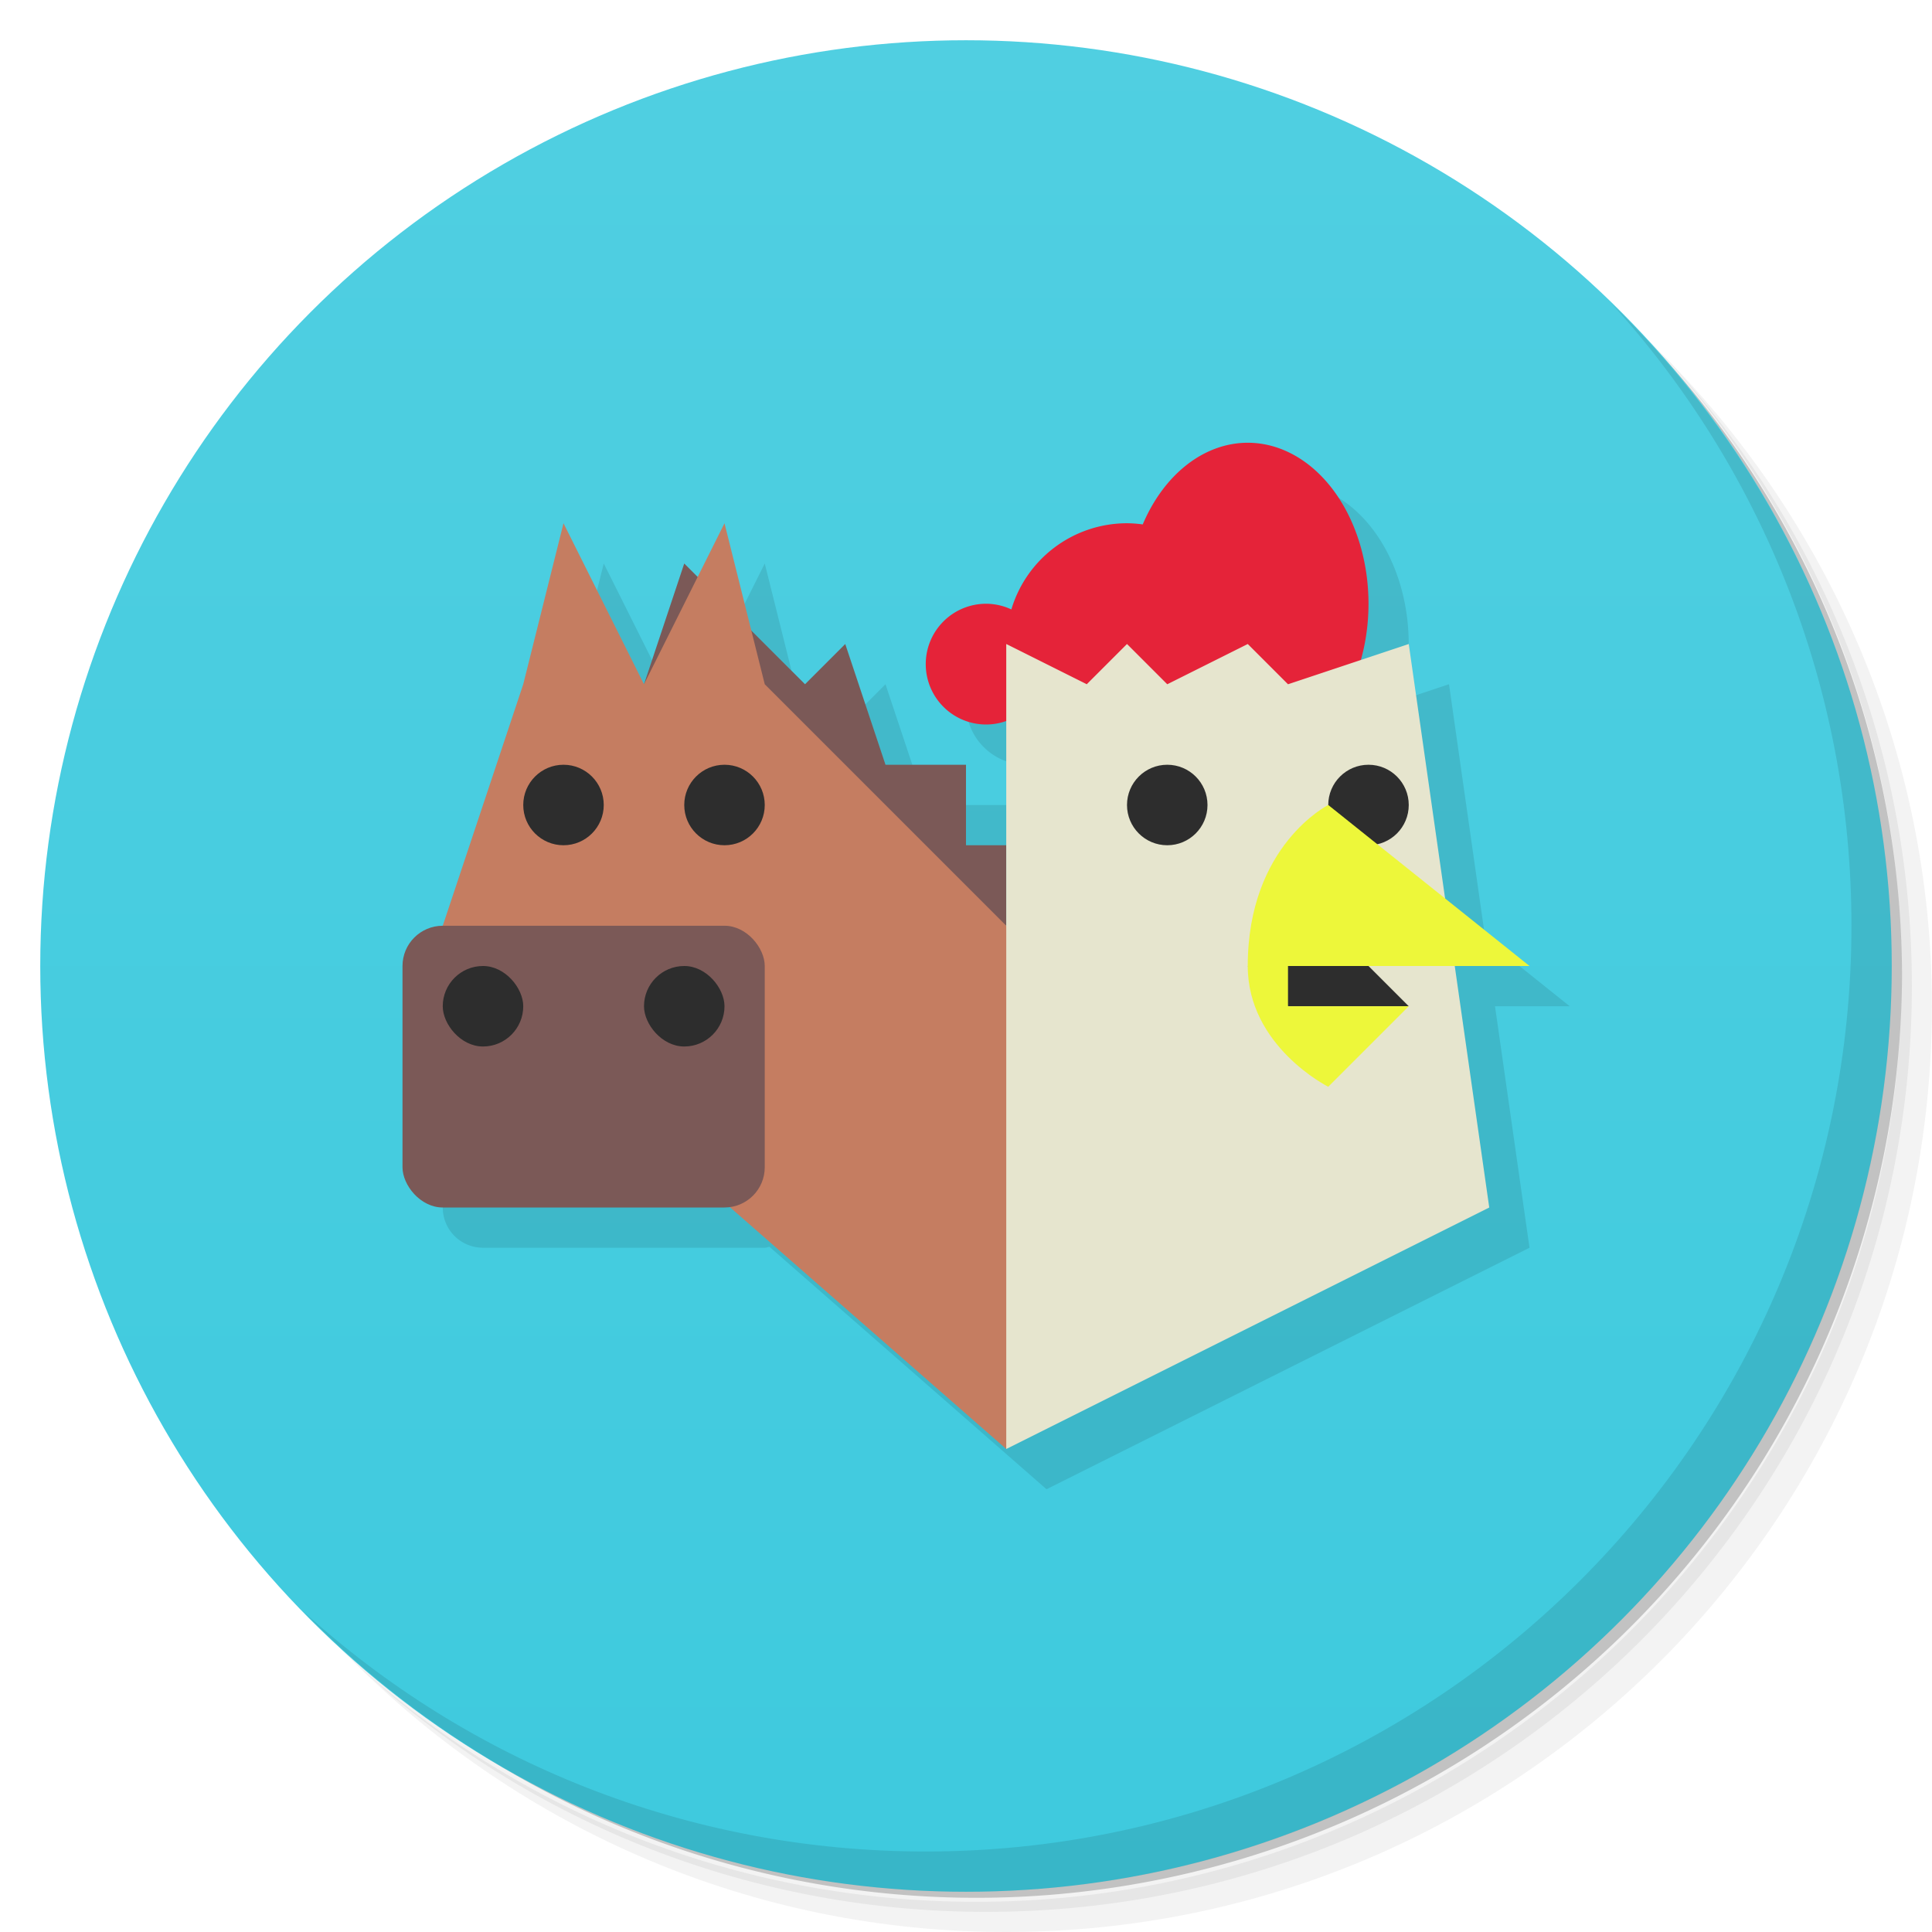 <svg version="1.1" viewBox="0 0 48 48" xmlns="http://www.w3.org/2000/svg">
 <defs>
  <linearGradient id="bg" x2="0" y1="1" y2="47" gradientUnits="userSpaceOnUse">
   <stop style="stop-color:#50cfe1" offset="0"/>
   <stop style="stop-color:#3ecade" offset="1"/>
  </linearGradient>
 </defs>
 <path d="m36.31 5c5.859 4.062 9.688 10.831 9.688 18.5 0 12.426-10.07 22.5-22.5 22.5-7.669 0-14.438-3.828-18.5-9.688 1.037 1.822 2.306 3.499 3.781 4.969 4.085 3.712 9.514 5.969 15.469 5.969 12.703 0 23-10.298 23-23 0-5.954-2.256-11.384-5.969-15.469-1.469-1.475-3.147-2.744-4.969-3.781zm4.969 3.781c3.854 4.113 6.219 9.637 6.219 15.719 0 12.703-10.297 23-23 23-6.081 0-11.606-2.364-15.719-6.219 4.16 4.144 9.883 6.719 16.219 6.719 12.703 0 23-10.298 23-23 0-6.335-2.575-12.06-6.719-16.219z" style="opacity:.05"/>
 <path d="m41.28 8.781c3.712 4.085 5.969 9.514 5.969 15.469 0 12.703-10.297 23-23 23-5.954 0-11.384-2.256-15.469-5.969 4.113 3.854 9.637 6.219 15.719 6.219 12.703 0 23-10.298 23-23 0-6.081-2.364-11.606-6.219-15.719z" style="opacity:.1"/>
 <path d="m31.25 2.375c8.615 3.154 14.75 11.417 14.75 21.13 0 12.426-10.07 22.5-22.5 22.5-9.708 0-17.971-6.135-21.12-14.75a23 23 0 0 0 44.875-7 23 23 0 0 0-16-21.875z" style="opacity:.2"/>
 <circle cx="24" cy="24" r="23" style="fill:url(#bg)"/>
 <path d="m32 12a3 4 0 0 0-2.609 2.029 3 3 0 0 0-0.391-0.029 3 3 0 0 0-2.873 2.141 1.5 1.5 0 0 0-0.627-0.141 1.5 1.5 0 0 0-1.5 1.5 1.5 1.5 0 0 0 1.5 1.5 1.5 1.5 0 0 0 0.5-0.088v3.088h-1v-2h-2l-1-3-1 1-1.334-1.334-0.666-2.666-0.666 1.334-0.334-0.334-1 3-2-4-1 4-2 6c-0.554 0-1 0.446-1 1v5c0 0.554 0.446 1 1 1h7c0.042 0 0.077-0.019 0.117-0.023l6.883 6.023 12-6-0.857-6h1.857l-2.098-1.678-0.902-6.322-1.19 0.396a3 4 0 0 0 0.189-1.397 3 4 0 0 0-3-4z" style="opacity:.1"/>
 <path d="m40.03 7.531c3.712 4.084 5.969 9.514 5.969 15.469 0 12.703-10.297 23-23 23-5.954 0-11.384-2.256-15.469-5.969 4.178 4.291 10.01 6.969 16.469 6.969 12.703 0 23-10.298 23-23 0-6.462-2.677-12.291-6.969-16.469z" style="opacity:.1"/>
 <path d="m16 17 1-3 3 3 1-1 1 3h2v2h1v2z" style="fill:#7b5957"/>
 <path d="m25 36 5-7-5-6-6-6-1-4-2 4-2-4-1 4-2 6v6h6z" style="fill:#c57d61"/>
 <rect x="10" y="23" width="9" height="7" ry="1" style="fill:#7b5957;paint-order:stroke fill markers"/>
 <circle cx="14" cy="20" r="1" style="fill:#2d2d2d;paint-order:stroke fill markers"/>
 <circle cx="18" cy="20" r="1" style="fill:#2d2d2d;paint-order:stroke fill markers"/>
 <path d="M 31,11 A 3,4 0 0 0 28.391,13.029 3,3 0 0 0 28,13 3,3 0 0 0 25.127,15.141 1.5,1.5 0 0 0 24.5,15 1.5,1.5 0 0 0 23,16.5 1.5,1.5 0 0 0 24.5,18 1.5,1.5 0 0 0 25.482,17.631 3,3 0 0 0 28,19 3,3 0 0 0 29.602,18.535 3,4 0 0 0 31,19 3,4 0 0 0 34,15 3,4 0 0 0 31,11 Z" style="fill:#e52339;paint-order:stroke fill markers"/>
 <path d="m25 23v-7l2 1 1-1 1 1 2-1 1 1 3-1 2 14-12 6z" style="fill:#e6e5ce"/>
 <circle cx="34" cy="20" r="1" style="fill:#2d2d2d;paint-order:stroke fill markers"/>
 <path d="m35 25-1-1h-3l1 1z" style="fill:#2d2d2d"/>
 <path d="m33 20s-2 1-2 4c0 2 2 3 2 3l2-2h-3v-1h6z" style="fill:#edf73a"/>
 <circle cx="29" cy="20" r="1" style="fill:#2d2d2d;paint-order:stroke fill markers"/>
 <rect x="11" y="24" width="2" height="2" ry="1" style="fill:#2d2d2d;paint-order:stroke fill markers"/>
 <rect x="16" y="24" width="2" height="2" ry="1" style="fill:#2d2d2d;paint-order:stroke fill markers"/>
</svg>
